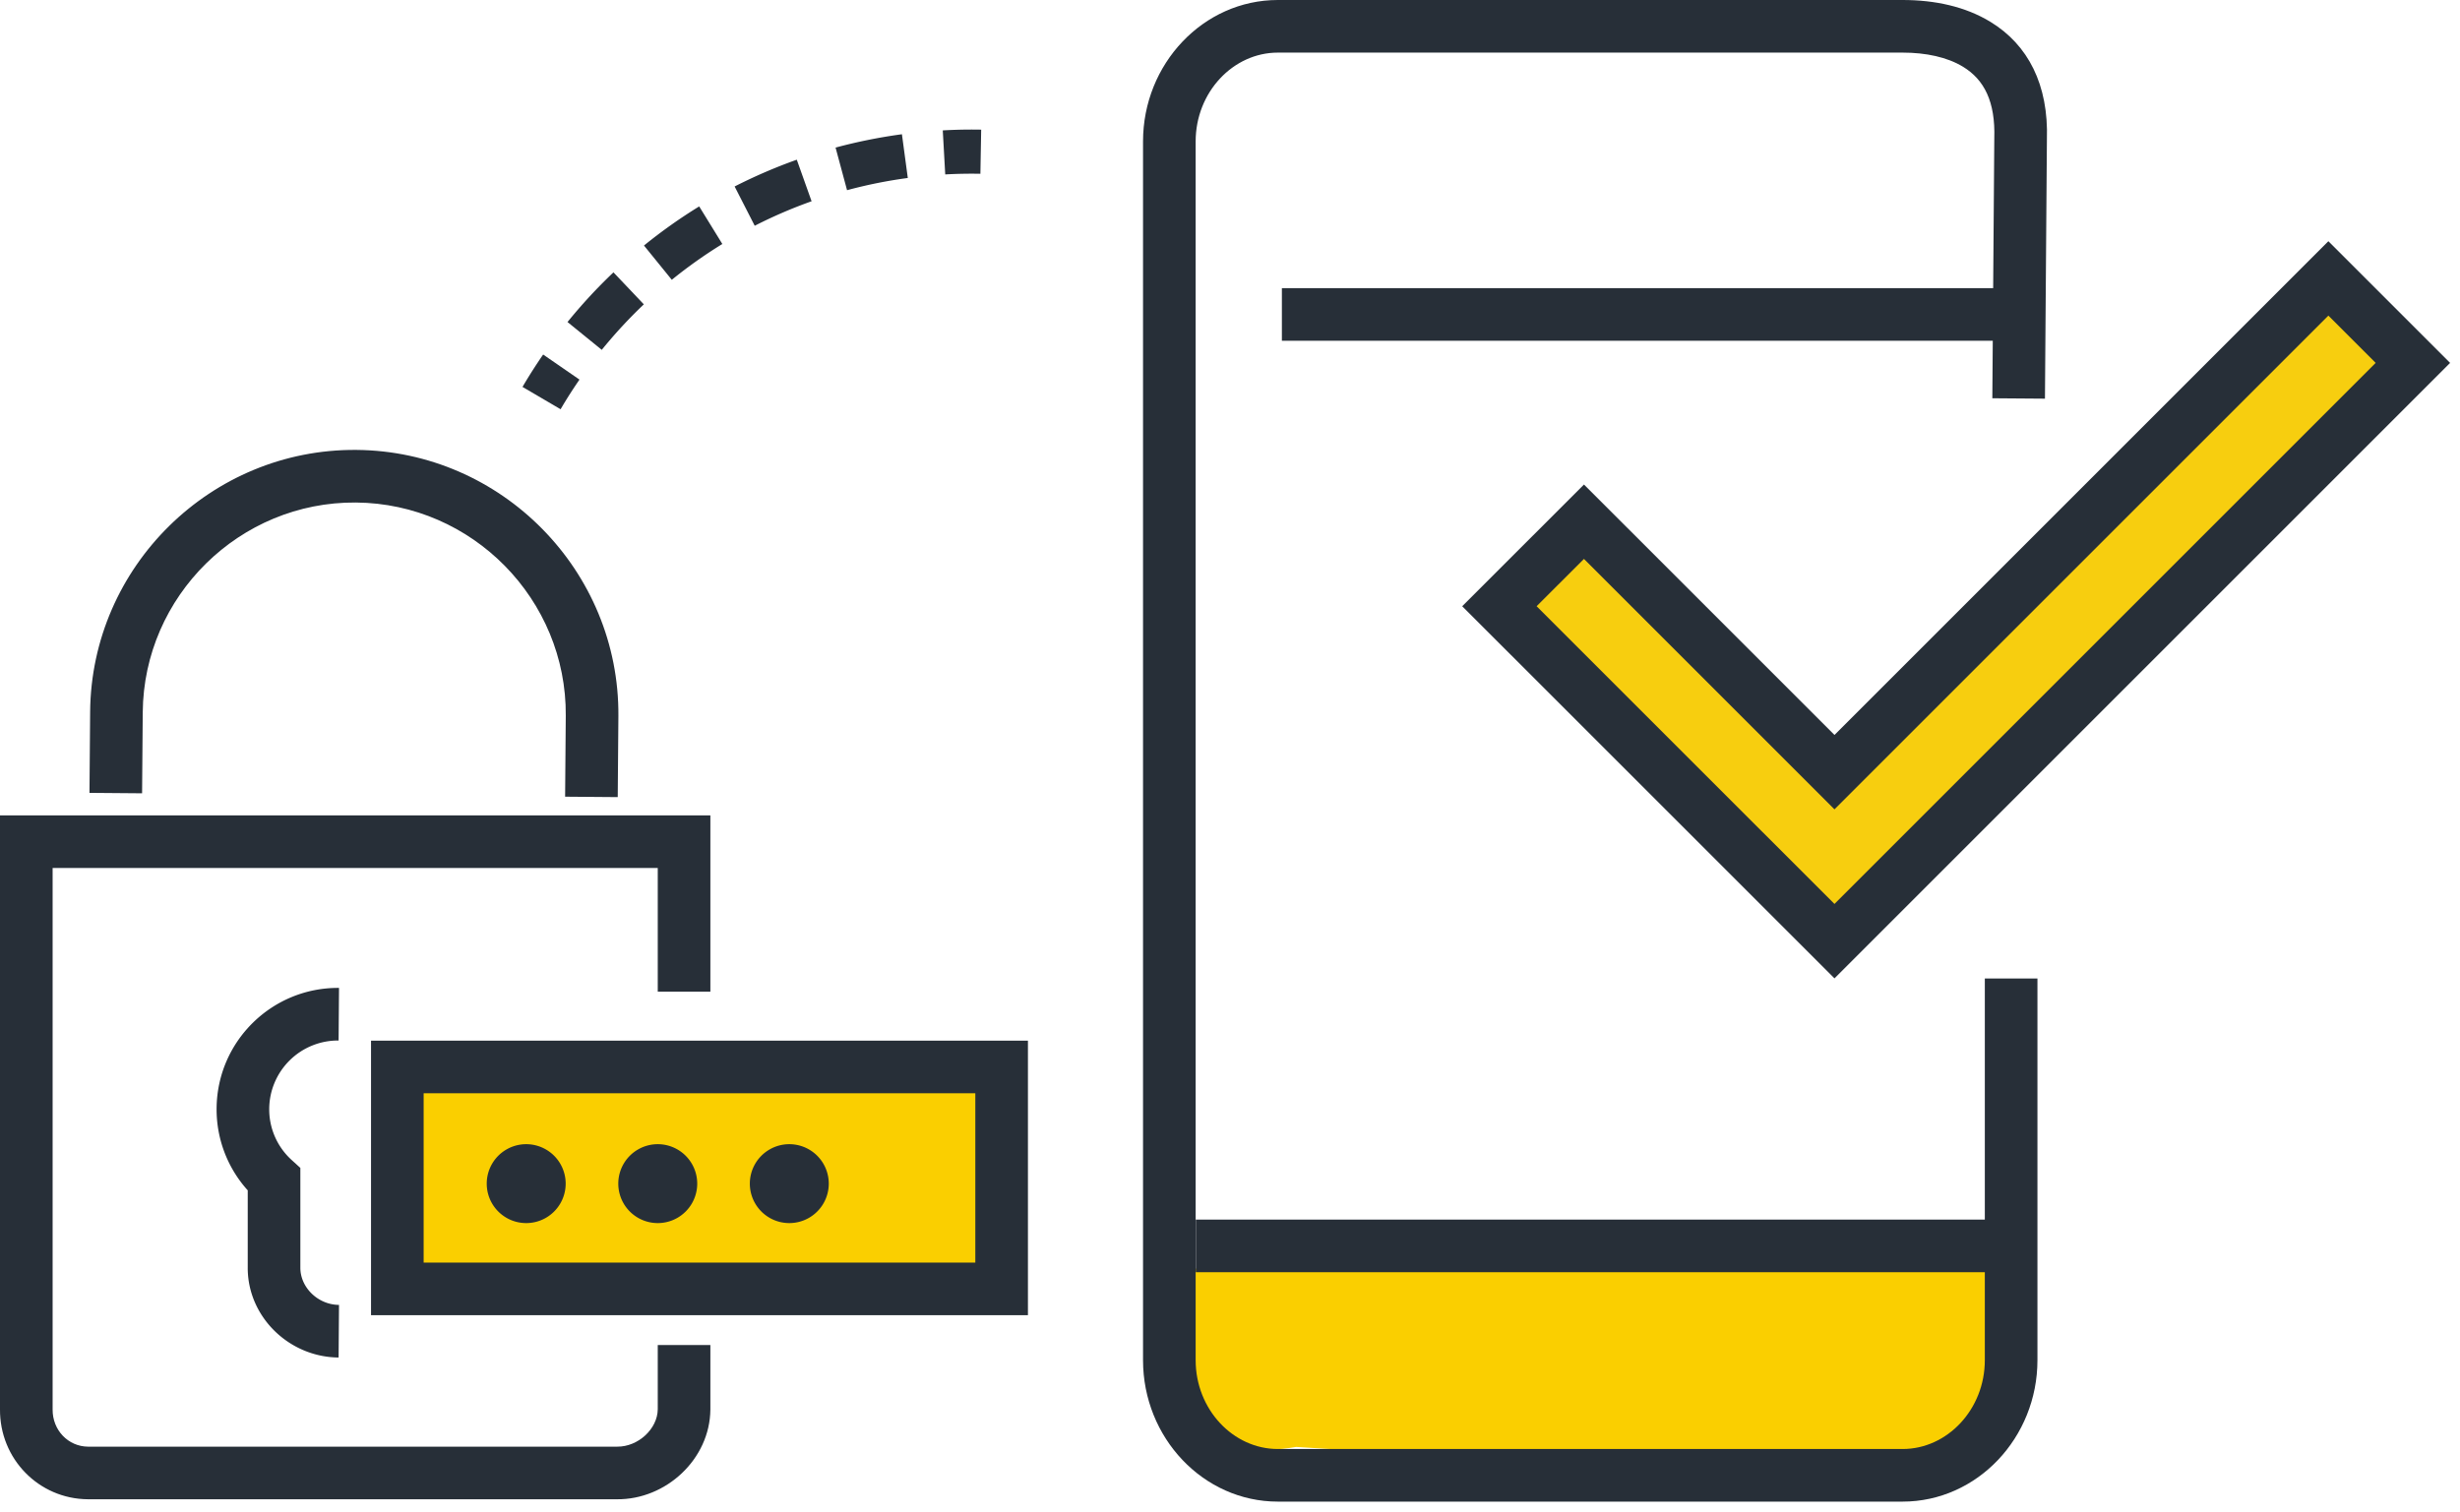 <svg xmlns="http://www.w3.org/2000/svg" xmlns:xlink="http://www.w3.org/1999/xlink" width="187" height="115" viewBox="0 0 187 115">
    <defs>
        <path id="a" d="M0 148h202V0H0z"/>
    </defs>
    <g fill="none" fill-rule="evenodd" transform="translate(-8 -19)">
        <path fill="#272F38" fill-rule="nonzero" d="M18.802 79.32l-4-.033.05-6.159C14.94 62.08 24.043 53.121 35.09 53.21c11.048.09 20.006 9.192 19.918 20.24l-.05 6.16-4-.032.05-6.16c.07-8.84-7.11-16.137-15.95-16.208-8.839-.071-16.136 7.11-16.207 15.95l-.05 6.16zM12 84.999v41.172c-.013 1.582 1.19 2.816 2.692 2.828h40.224c1.596.014 3.072-1.354 3.084-2.844v-4.886h4v4.902c-.03 3.77-3.364 6.861-7.101 6.828H14.676c-3.736-.03-6.706-3.077-6.676-6.844V80.999h54v13.404h-4v-9.404H12z"/>
        <path fill="#272F38" fill-rule="nonzero" d="M24.465 103.274c.04-5.098 4.207-9.198 9.306-9.157l-.032 4a5.233 5.233 0 0 0-5.274 5.19 5.196 5.196 0 0 0 1.713 3.902l.654.595V115.378c-.012 1.513 1.336 2.83 2.938 2.843l-.031 4c-3.777-.03-6.937-3.116-6.907-6.86v-5.851a9.18 9.18 0 0 1-2.367-6.236z"/>
        <mask id="b" fill="#fff">
            <use xlink:href="#a"/>
        </mask>
        <path fill="#FACF00" d="M38.204 117.003H84.14v-16.874H38.204z" mask="url(#b)"/>
        <path fill="#272F38" fill-rule="nonzero" d="M36.204 119.003V98.129H86.14v20.874H36.204zm45.936-4v-12.874H40.204v12.874H82.14z" mask="url(#b)"/>
        <path fill="#272F38" d="M50.614 50.117c.451-.771.93-1.521 1.436-2.254l-2.762-1.906c-.552.8-1.076 1.62-1.569 2.462l2.895 1.698zM53.745 45.6a36.29 36.29 0 0 1 3.197-3.459l-2.309-2.432a39.487 39.487 0 0 0-3.493 3.777l2.605 2.115V45.6zm5.323-5.325a35.93 35.93 0 0 1 3.842-2.723l-1.76-2.857a39.668 39.668 0 0 0-4.197 2.974l2.115 2.606zm6.303-4.109a35.93 35.93 0 0 1 4.323-1.863l-1.125-3.16a39.706 39.706 0 0 0-4.725 2.036l1.527 2.987zm7.019-2.705a36.187 36.187 0 0 1 4.618-.928l-.447-3.325a40.095 40.095 0 0 0-5.044 1.014l.873 3.24zM79.852 32.263a35.96 35.96 0 0 1 2.674-.05l.06-3.355a37.926 37.926 0 0 0-2.92.057l.187 3.348z" mask="url(#b)"/>
        <path fill="#F7CE0F" d="M191.419 46.593l-6.425-6.424-37.543 37.543-19.043-19.042-6.427 6.427 25.47 25.465z" mask="url(#b)"/>
        <path fill="#272F38" fill-rule="nonzero" d="M184.994 37.341l9.253 9.252-46.796 46.798-28.299-28.294 9.256-9.255 19.043 19.042 37.543-37.543zm0 5.657L147.45 80.54l-19.043-19.042-3.599 3.598 22.642 22.637 41.14-41.14-3.597-3.596z" mask="url(#b)"/>
        <path fill="#FACF00" d="M106.527 129.019c-5.57.994-10.688-1.477-9.645-7.518l1.045-6.04 21.676-.144 40.047-.268s5.416 12.348-1.672 13.97c-7.088 1.622-25.508 1.622-25.508 1.622l-25.943-1.622z" mask="url(#b)"/>
        <path fill="#272F38" fill-rule="nonzero" d="M158.879 93.4h4v29.024c0 5.892-4.582 10.754-10.25 10.754h-47.49c-5.67 0-10.25-4.86-10.25-10.754v-92.67c0-5.894 4.58-10.754 10.25-10.754h47.49c2.44 0 4.757.491 6.677 1.662 2.865 1.747 4.424 4.78 4.292 8.936l-.148 19.715-4-.03.149-19.764c.089-2.795-.769-4.462-2.375-5.442-1.202-.733-2.826-1.077-4.595-1.077h-47.49c-3.407 0-6.25 3.017-6.25 6.754v92.67c0 3.736 2.843 6.754 6.25 6.754h47.49c3.404 0 6.25-3.02 6.25-6.754V93.4z" mask="url(#b)"/>
        <path fill="#272F38" fill-rule="nonzero" d="M98.901 115.734v-4h63.048v4zM105.444 44.91v-4h56.06v4z" mask="url(#b)"/>
        <path fill="#272F38" d="M51 109a3 3 0 1 1-6 0 3 3 0 0 1 6 0M61 109a3 3 0 1 1-6 0 3 3 0 0 1 6 0M71 109a3 3 0 1 1-6 0 3 3 0 0 1 6 0" mask="url(#b)"/>
    </g>
</svg>

